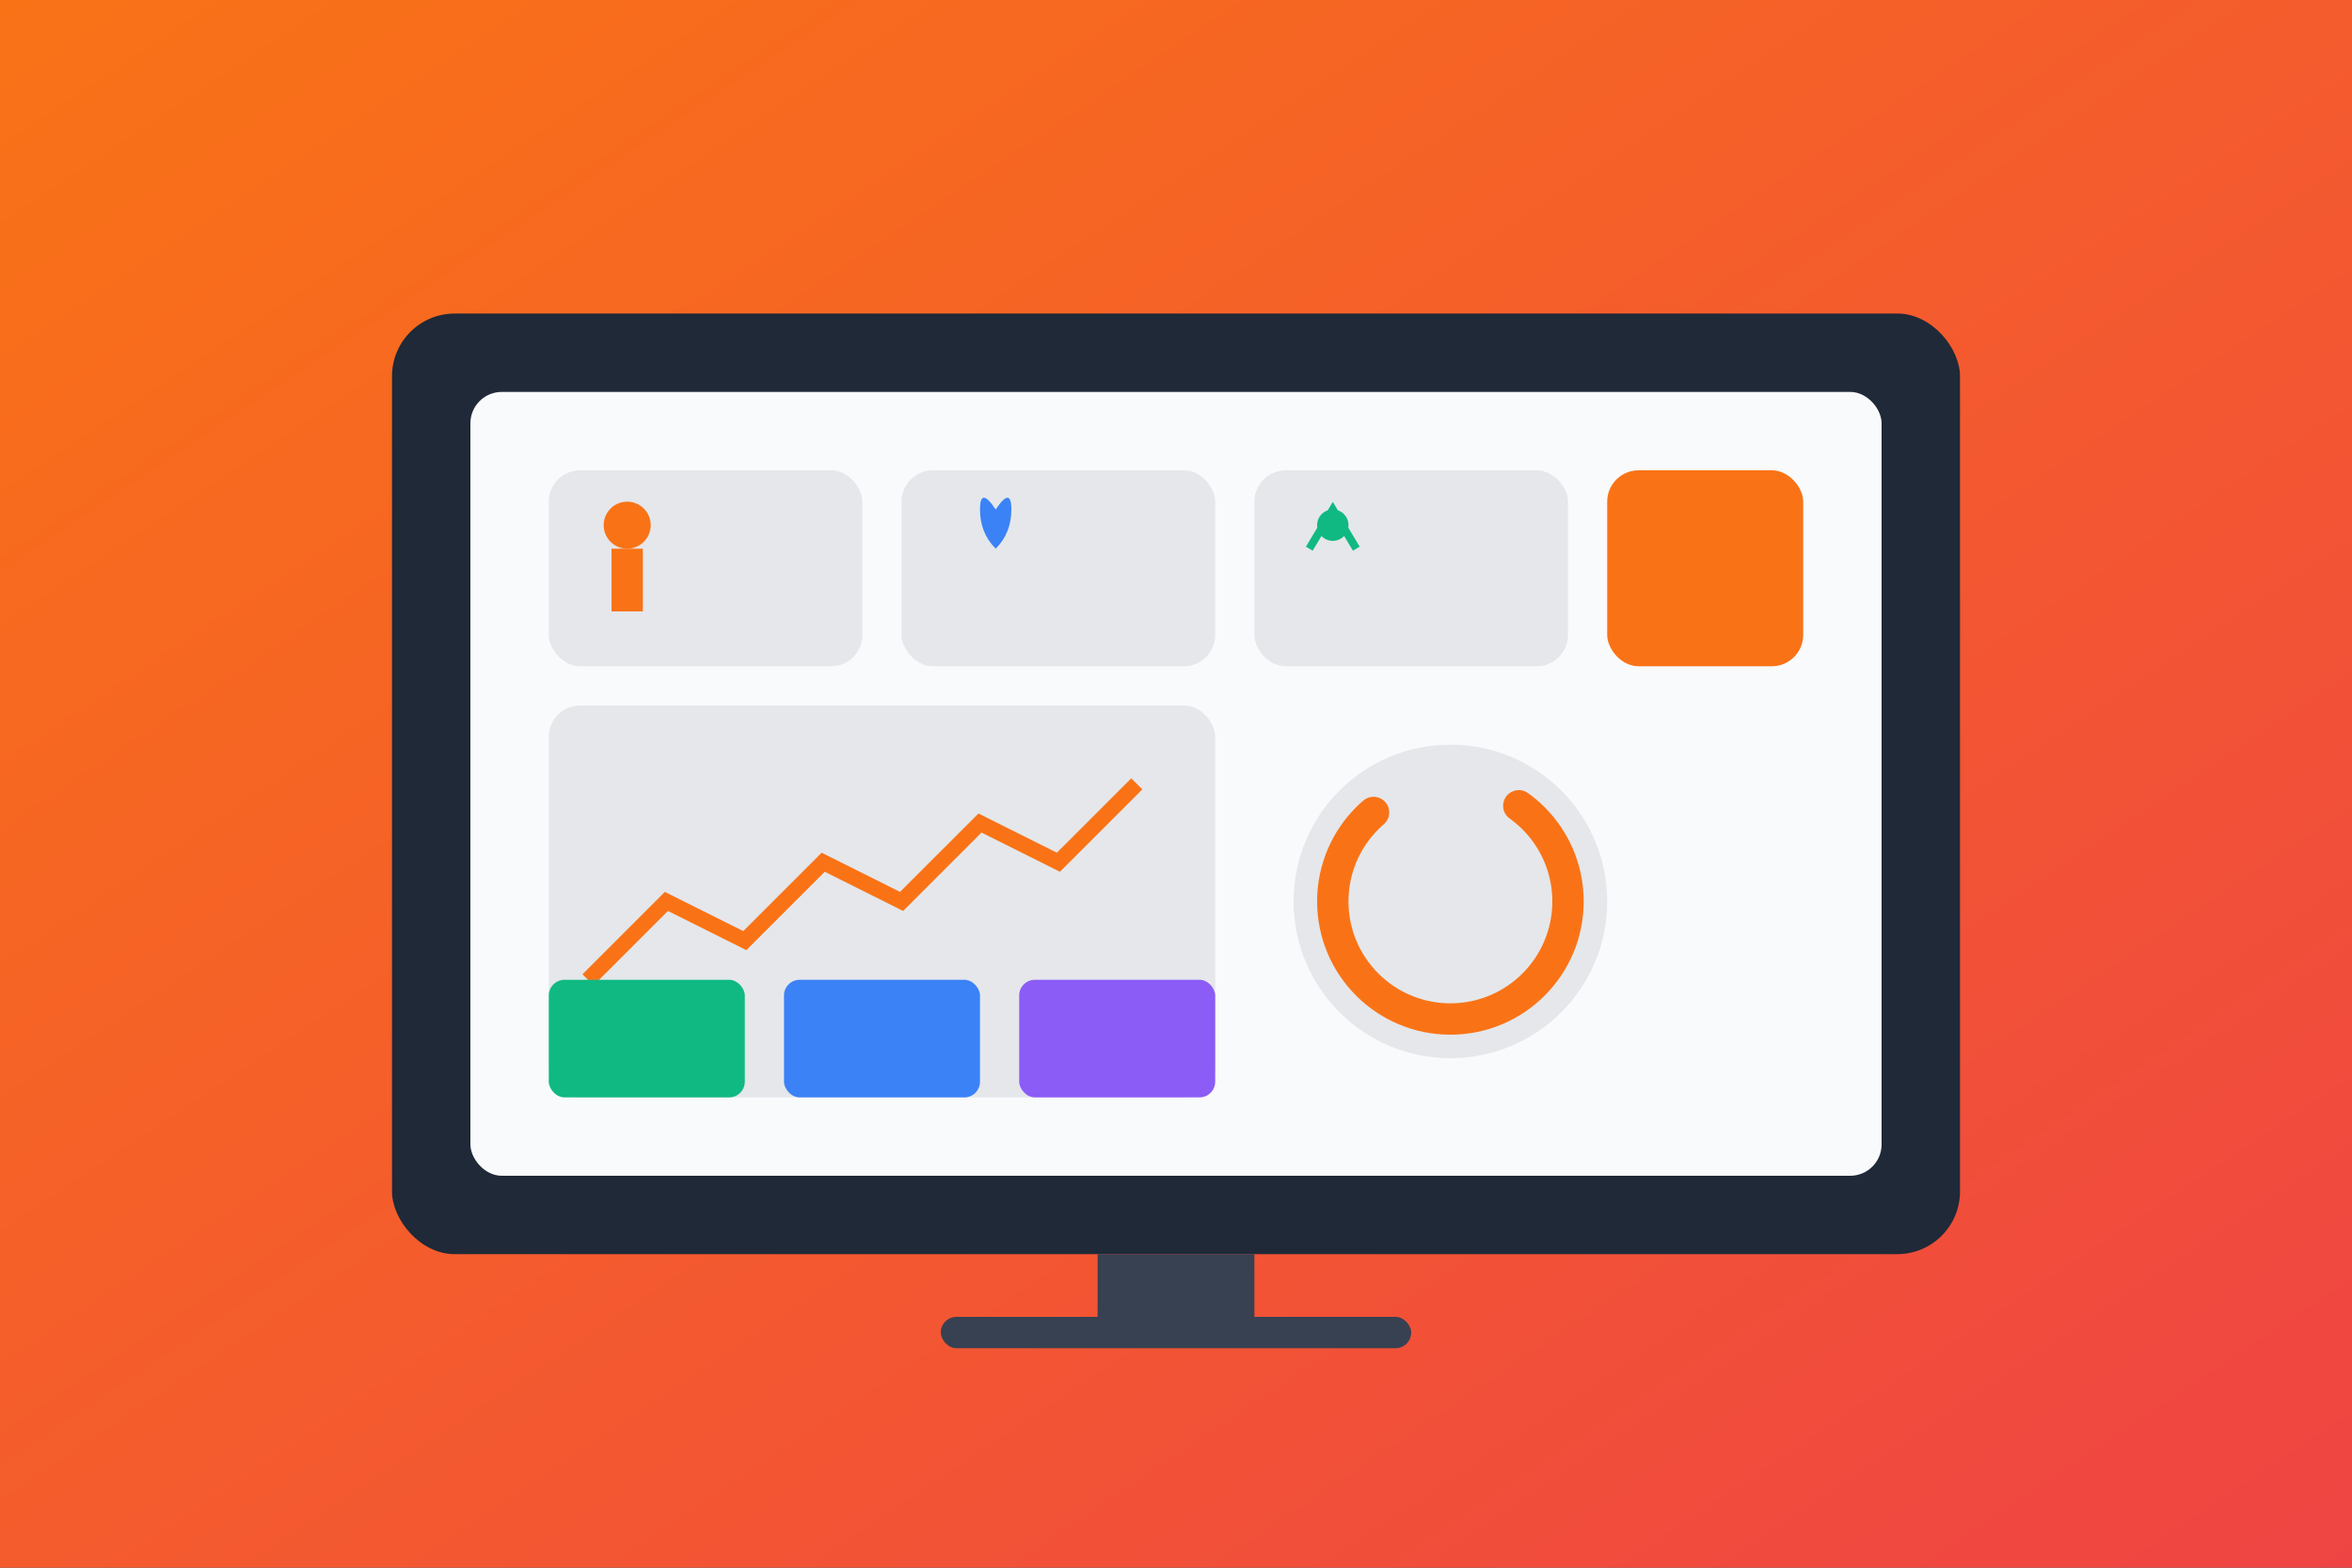 <svg xmlns="http://www.w3.org/2000/svg" viewBox="0 0 300 200" class="w-full h-full">
  <rect x="0" y="0" width="300" height="200" fill="#333333" stroke="none"/>
  <defs>
    <linearGradient id="bg3" x1="0%" y1="0%" x2="100%" y2="100%">
      <stop offset="0%" style="stop-color:#F97316;stop-opacity:1" />
      <stop offset="100%" style="stop-color:#EF4444;stop-opacity:1" />
    </linearGradient>
  </defs>
  
  <!-- Background -->
  <rect width="300" height="200" fill="url(#bg3)"/>
  
  <!-- Desktop Monitor -->
  <rect x="50" y="40" width="200" height="120" rx="8" fill="#1F2937"/>
  <rect x="60" y="50" width="180" height="100" rx="4" fill="#F9FAFB"/>
  
  <!-- Dashboard Grid -->
  <!-- Top Cards -->
  <rect x="70" y="60" width="40" height="25" rx="4" fill="#E5E7EB"/>
  <rect x="115" y="60" width="40" height="25" rx="4" fill="#E5E7EB"/>
  <rect x="160" y="60" width="40" height="25" rx="4" fill="#E5E7EB"/>
  <rect x="205" y="60" width="25" height="25" rx="4" fill="#F97316"/>
  
  <!-- Chart Area -->
  <rect x="70" y="90" width="85" height="50" rx="4" fill="#E5E7EB"/>
  <!-- Chart Line -->
  <polyline points="75,125 85,115 95,120 105,110 115,115 125,105 135,110 145,100" 
            stroke="#F97316" stroke-width="2" fill="none"/>
  
  <!-- Progress Circle -->
  <circle cx="185" cy="115" r="20" fill="#E5E7EB"/>
  <circle cx="185" cy="115" r="15" fill="none" stroke="#F97316" stroke-width="4" 
          stroke-dasharray="60 20" stroke-linecap="round"/>
  
  <!-- Bottom Stats -->
  <rect x="70" y="125" width="25" height="15" rx="2" fill="#10B981"/>
  <rect x="100" y="125" width="25" height="15" rx="2" fill="#3B82F6"/>
  <rect x="130" y="125" width="25" height="15" rx="2" fill="#8B5CF6"/>
  
  <!-- Icons -->
  <!-- Weight Icon -->
  <circle cx="80" cy="67" r="3" fill="#F97316"/>
  <rect x="78" y="70" width="4" height="8" fill="#F97316"/>
  
  <!-- Water Icon -->
  <path d="M125 65 Q125 62 127 65 Q129 62 129 65 Q129 68 127 70 Q125 68 125 65" fill="#3B82F6"/>
  
  <!-- Activity Icon -->
  <circle cx="170" cy="67" r="2" fill="#10B981"/>
  <path d="M167 70 L170 65 L173 70" stroke="#10B981" stroke-width="1" fill="none"/>
  
  <!-- Monitor Stand -->
  <rect x="140" y="160" width="20" height="8" fill="#374151"/>
  <rect x="120" y="168" width="60" height="4" rx="2" fill="#374151"/>
</svg>
